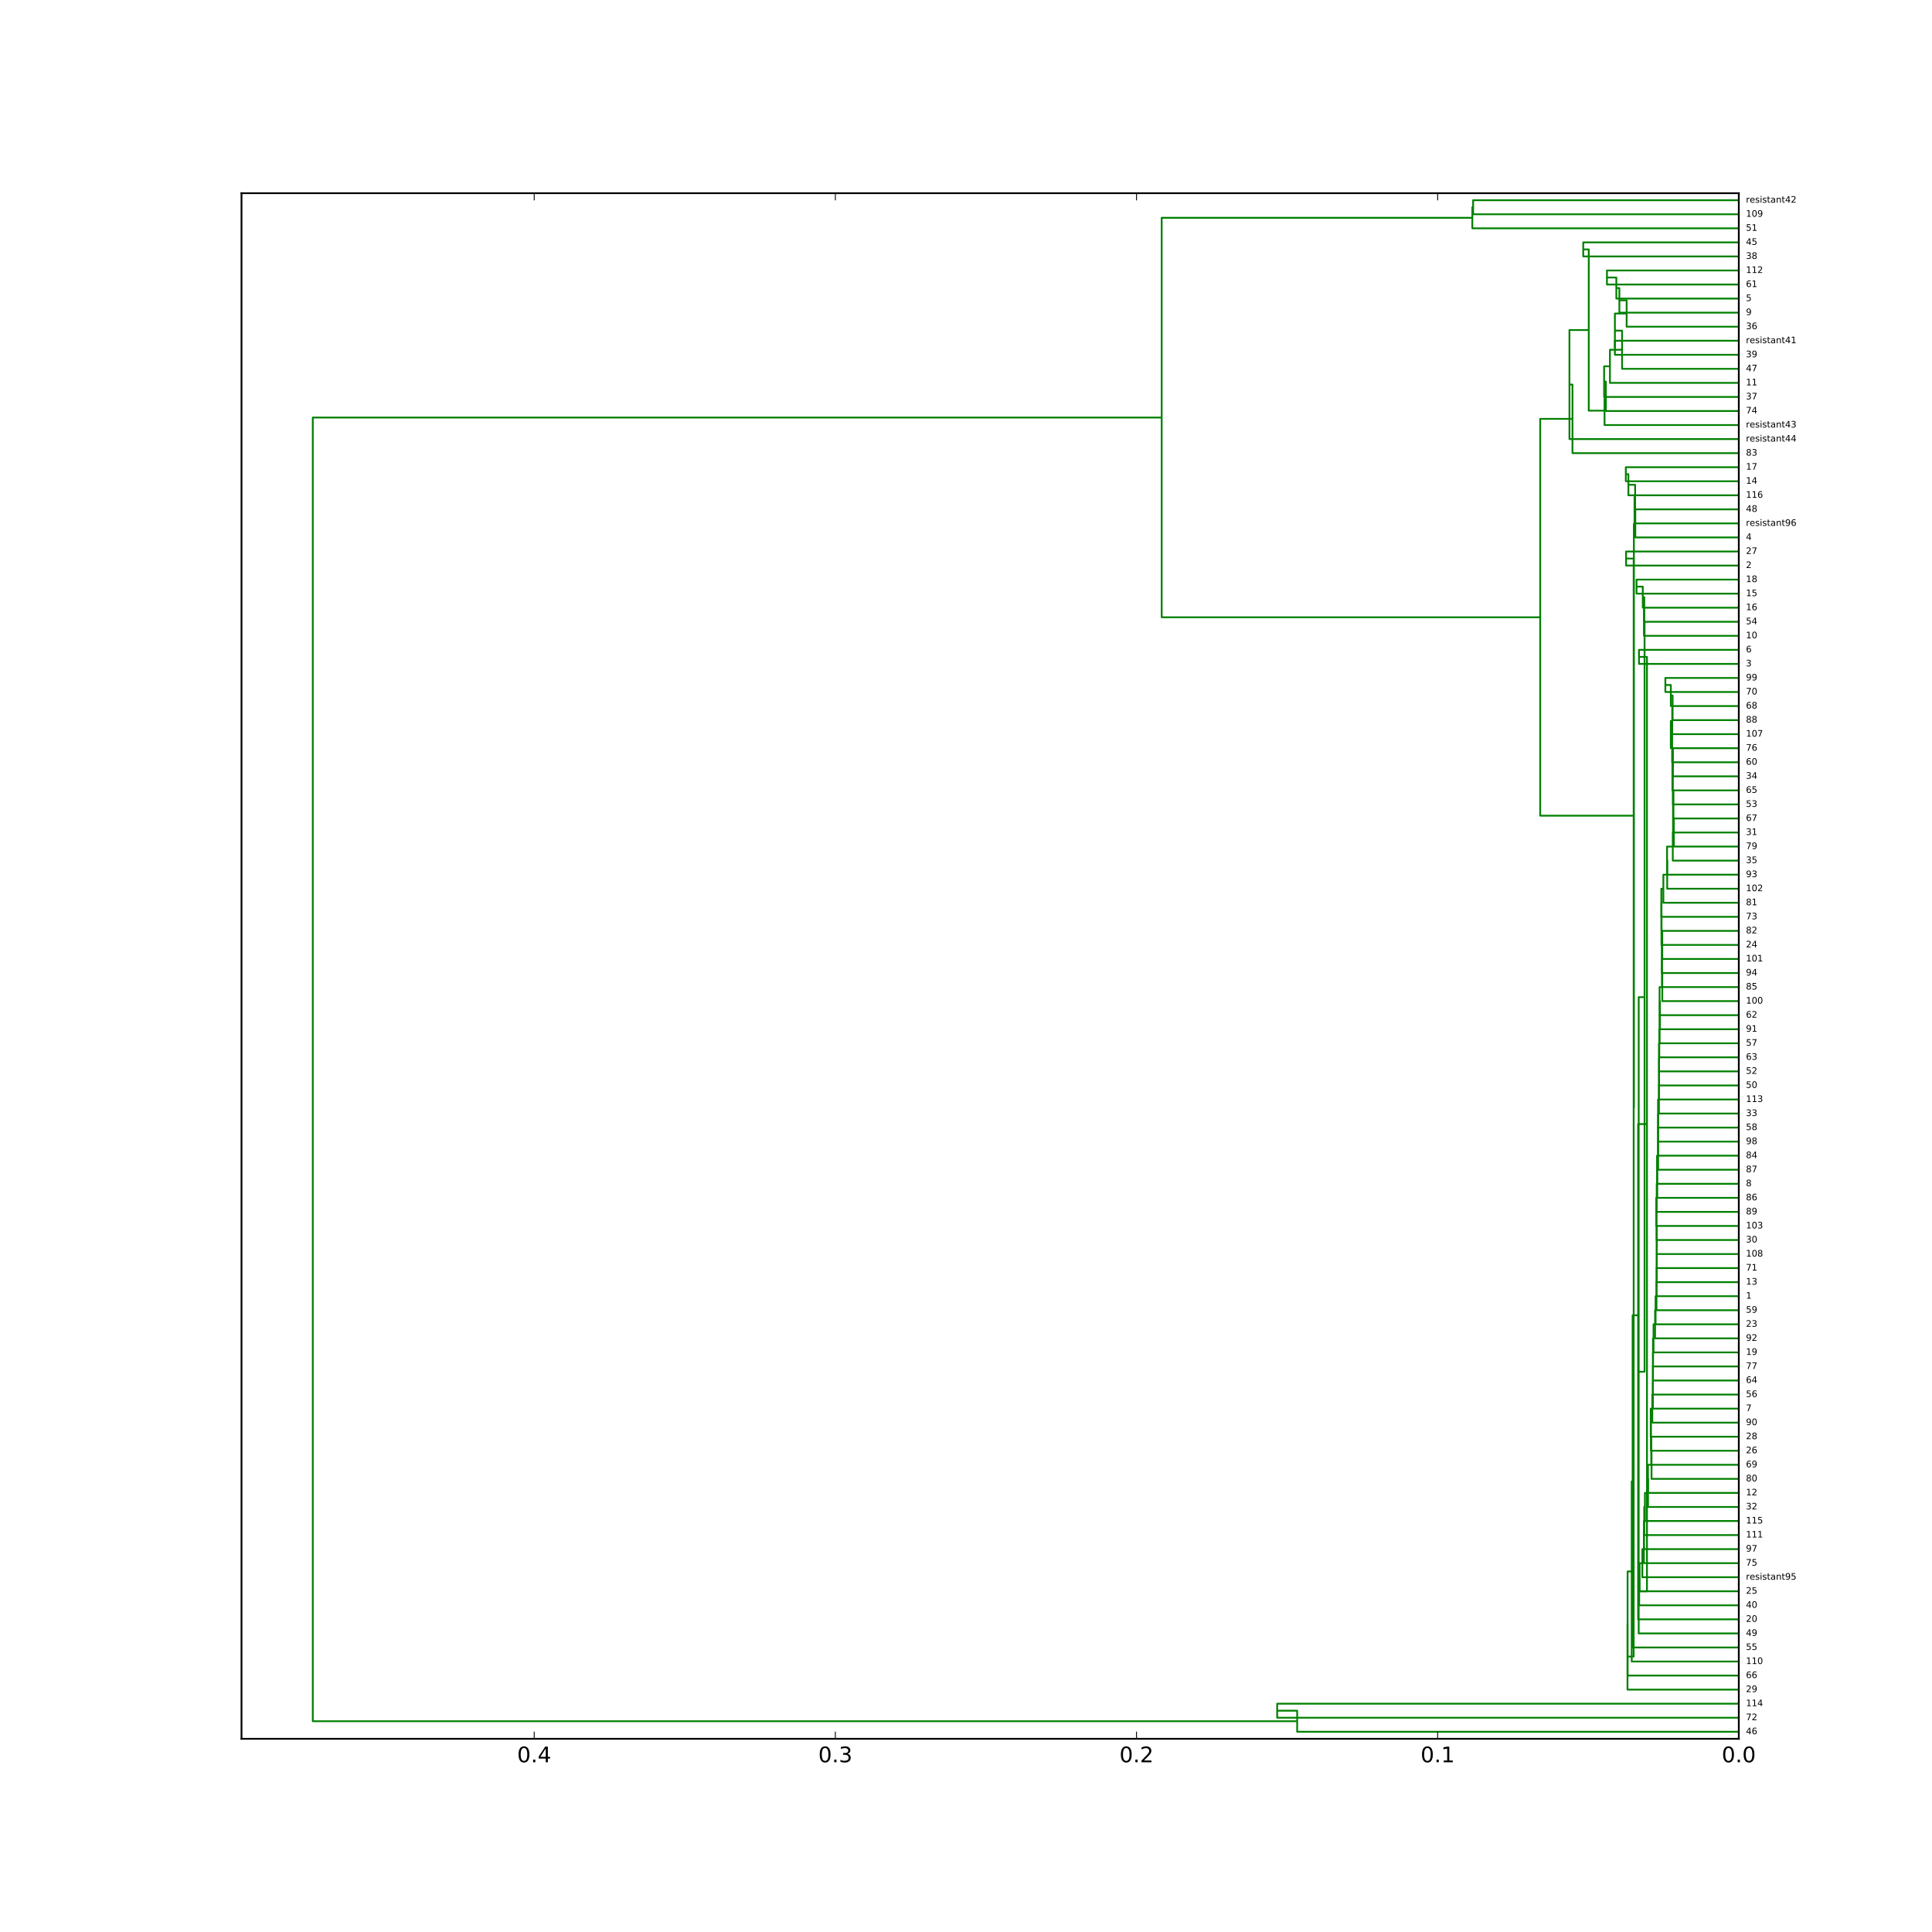 <?xml version="1.0" encoding="utf-8" standalone="no"?>
<!DOCTYPE svg PUBLIC "-//W3C//DTD SVG 1.1//EN"
  "http://www.w3.org/Graphics/SVG/1.1/DTD/svg11.dtd">
<!-- Created with matplotlib (http://matplotlib.org/) -->
<svg height="1080pt" version="1.1" viewBox="0 0 1080 1080" width="1080pt" xmlns="http://www.w3.org/2000/svg" xmlns:xlink="http://www.w3.org/1999/xlink">
 <defs>
  <style type="text/css">
*{stroke-linecap:butt;stroke-linejoin:round;stroke-miterlimit:100000;}
  </style>
 </defs>
 <g id="figure_1">
  <g id="patch_1">
   <path d="M 0 1080 
L 1080 1080 
L 1080 0 
L 0 0 
z
" style="fill:#ffffff;"/>
  </g>
  <g id="axes_1">
   <g id="patch_2">
    <path d="M 135 972 
L 972 972 
L 972 108 
L 135 108 
z
" style="fill:#ffffff;"/>
   </g>
   <g id="LineCollection_1">
    <path clip-path="url(#p6f2c1a15cb)" d="M 972 960.218 
L 713.95 960.218 
L 713.95 952.364 
L 972 952.364 
" style="fill:none;stroke:#008000;"/>
    <path clip-path="url(#p6f2c1a15cb)" d="M 972 968.073 
L 725.128 968.073 
L 725.128 956.291 
L 713.95 956.291 
" style="fill:none;stroke:#008000;"/>
    <path clip-path="url(#p6f2c1a15cb)" d="M 972 386.836 
L 930.939 386.836 
L 930.939 378.982 
L 972 378.982 
" style="fill:none;stroke:#008000;"/>
    <path clip-path="url(#p6f2c1a15cb)" d="M 972 394.691 
L 933.999 394.691 
L 933.999 382.909 
L 930.939 382.909 
" style="fill:none;stroke:#008000;"/>
    <path clip-path="url(#p6f2c1a15cb)" d="M 972 402.545 
L 935.005 402.545 
L 935.005 388.8 
L 933.999 388.8 
" style="fill:none;stroke:#008000;"/>
    <path clip-path="url(#p6f2c1a15cb)" d="M 972 410.4 
L 934.787 410.4 
L 934.787 395.673 
L 935.005 395.673 
" style="fill:none;stroke:#008000;"/>
    <path clip-path="url(#p6f2c1a15cb)" d="M 972 418.255 
L 933.99 418.255 
L 933.99 403.036 
L 934.787 403.036 
" style="fill:none;stroke:#008000;"/>
    <path clip-path="url(#p6f2c1a15cb)" d="M 972 426.109 
L 934.736 426.109 
L 934.736 410.645 
L 933.99 410.645 
" style="fill:none;stroke:#008000;"/>
    <path clip-path="url(#p6f2c1a15cb)" d="M 972 433.964 
L 935.187 433.964 
L 935.187 418.377 
L 934.736 418.377 
" style="fill:none;stroke:#008000;"/>
    <path clip-path="url(#p6f2c1a15cb)" d="M 972 441.818 
L 934.878 441.818 
L 934.878 426.17 
L 935.187 426.17 
" style="fill:none;stroke:#008000;"/>
    <path clip-path="url(#p6f2c1a15cb)" d="M 972 449.673 
L 935.124 449.673 
L 935.124 433.994 
L 934.878 433.994 
" style="fill:none;stroke:#008000;"/>
    <path clip-path="url(#p6f2c1a15cb)" d="M 972 457.527 
L 935.467 457.527 
L 935.467 441.834 
L 935.124 441.834 
" style="fill:none;stroke:#008000;"/>
    <path clip-path="url(#p6f2c1a15cb)" d="M 972 465.382 
L 935.236 465.382 
L 935.236 449.68 
L 935.467 449.68 
" style="fill:none;stroke:#008000;"/>
    <path clip-path="url(#p6f2c1a15cb)" d="M 972 473.236 
L 935.688 473.236 
L 935.688 457.531 
L 935.236 457.531 
" style="fill:none;stroke:#008000;"/>
    <path clip-path="url(#p6f2c1a15cb)" d="M 972 481.091 
L 935.095 481.091 
L 935.095 465.384 
L 935.688 465.384 
" style="fill:none;stroke:#008000;"/>
    <path clip-path="url(#p6f2c1a15cb)" d="M 972 488.945 
L 931.903 488.945 
L 931.903 473.237 
L 935.095 473.237 
" style="fill:none;stroke:#008000;"/>
    <path clip-path="url(#p6f2c1a15cb)" d="M 972 496.8 
L 931.986 496.8 
L 931.986 481.091 
L 931.903 481.091 
" style="fill:none;stroke:#008000;"/>
    <path clip-path="url(#p6f2c1a15cb)" d="M 972 504.655 
L 929.826 504.655 
L 929.826 488.946 
L 931.986 488.946 
" style="fill:none;stroke:#008000;"/>
    <path clip-path="url(#p6f2c1a15cb)" d="M 972 512.509 
L 928.691 512.509 
L 928.691 496.8 
L 929.826 496.8 
" style="fill:none;stroke:#008000;"/>
    <path clip-path="url(#p6f2c1a15cb)" d="M 972 520.364 
L 928.785 520.364 
L 928.785 504.655 
L 928.691 504.655 
" style="fill:none;stroke:#008000;"/>
    <path clip-path="url(#p6f2c1a15cb)" d="M 972 528.218 
L 928.776 528.218 
L 928.776 512.509 
L 928.785 512.509 
" style="fill:none;stroke:#008000;"/>
    <path clip-path="url(#p6f2c1a15cb)" d="M 972 536.073 
L 929.211 536.073 
L 929.211 520.364 
L 928.776 520.364 
" style="fill:none;stroke:#008000;"/>
    <path clip-path="url(#p6f2c1a15cb)" d="M 972 543.927 
L 928.971 543.927 
L 928.971 528.218 
L 929.211 528.218 
" style="fill:none;stroke:#008000;"/>
    <path clip-path="url(#p6f2c1a15cb)" d="M 972 551.782 
L 929.07 551.782 
L 929.07 536.073 
L 928.971 536.073 
" style="fill:none;stroke:#008000;"/>
    <path clip-path="url(#p6f2c1a15cb)" d="M 972 559.636 
L 929.234 559.636 
L 929.234 543.927 
L 929.07 543.927 
" style="fill:none;stroke:#008000;"/>
    <path clip-path="url(#p6f2c1a15cb)" d="M 972 567.491 
L 927.705 567.491 
L 927.705 551.782 
L 929.234 551.782 
" style="fill:none;stroke:#008000;"/>
    <path clip-path="url(#p6f2c1a15cb)" d="M 972 575.345 
L 927.928 575.345 
L 927.928 559.636 
L 927.705 559.636 
" style="fill:none;stroke:#008000;"/>
    <path clip-path="url(#p6f2c1a15cb)" d="M 972 583.2 
L 927.71 583.2 
L 927.71 567.491 
L 927.928 567.491 
" style="fill:none;stroke:#008000;"/>
    <path clip-path="url(#p6f2c1a15cb)" d="M 972 591.055 
L 927.552 591.055 
L 927.552 575.345 
L 927.71 575.345 
" style="fill:none;stroke:#008000;"/>
    <path clip-path="url(#p6f2c1a15cb)" d="M 972 598.909 
L 927.373 598.909 
L 927.373 583.2 
L 927.552 583.2 
" style="fill:none;stroke:#008000;"/>
    <path clip-path="url(#p6f2c1a15cb)" d="M 972 606.764 
L 927.433 606.764 
L 927.433 591.055 
L 927.373 591.055 
" style="fill:none;stroke:#008000;"/>
    <path clip-path="url(#p6f2c1a15cb)" d="M 972 614.618 
L 927.394 614.618 
L 927.394 598.909 
L 927.433 598.909 
" style="fill:none;stroke:#008000;"/>
    <path clip-path="url(#p6f2c1a15cb)" d="M 972 622.473 
L 927.355 622.473 
L 927.355 606.764 
L 927.394 606.764 
" style="fill:none;stroke:#008000;"/>
    <path clip-path="url(#p6f2c1a15cb)" d="M 972 630.327 
L 926.867 630.327 
L 926.867 614.618 
L 927.355 614.618 
" style="fill:none;stroke:#008000;"/>
    <path clip-path="url(#p6f2c1a15cb)" d="M 972 638.182 
L 926.924 638.182 
L 926.924 622.473 
L 926.867 622.473 
" style="fill:none;stroke:#008000;"/>
    <path clip-path="url(#p6f2c1a15cb)" d="M 972 646.036 
L 926.83 646.036 
L 926.83 630.327 
L 926.924 630.327 
" style="fill:none;stroke:#008000;"/>
    <path clip-path="url(#p6f2c1a15cb)" d="M 972 653.891 
L 926.909 653.891 
L 926.909 638.182 
L 926.83 638.182 
" style="fill:none;stroke:#008000;"/>
    <path clip-path="url(#p6f2c1a15cb)" d="M 972 661.745 
L 926.291 661.745 
L 926.291 646.036 
L 926.909 646.036 
" style="fill:none;stroke:#008000;"/>
    <path clip-path="url(#p6f2c1a15cb)" d="M 972 669.6 
L 926.418 669.6 
L 926.418 653.891 
L 926.291 653.891 
" style="fill:none;stroke:#008000;"/>
    <path clip-path="url(#p6f2c1a15cb)" d="M 972 677.455 
L 926.117 677.455 
L 926.117 661.745 
L 926.418 661.745 
" style="fill:none;stroke:#008000;"/>
    <path clip-path="url(#p6f2c1a15cb)" d="M 972 685.309 
L 925.849 685.309 
L 925.849 669.6 
L 926.117 669.6 
" style="fill:none;stroke:#008000;"/>
    <path clip-path="url(#p6f2c1a15cb)" d="M 972 693.164 
L 926.008 693.164 
L 926.008 677.455 
L 925.849 677.455 
" style="fill:none;stroke:#008000;"/>
    <path clip-path="url(#p6f2c1a15cb)" d="M 972 701.018 
L 926.166 701.018 
L 926.166 685.309 
L 926.008 685.309 
" style="fill:none;stroke:#008000;"/>
    <path clip-path="url(#p6f2c1a15cb)" d="M 972 708.873 
L 926.132 708.873 
L 926.132 693.164 
L 926.166 693.164 
" style="fill:none;stroke:#008000;"/>
    <path clip-path="url(#p6f2c1a15cb)" d="M 972 716.727 
L 926.148 716.727 
L 926.148 701.018 
L 926.132 701.018 
" style="fill:none;stroke:#008000;"/>
    <path clip-path="url(#p6f2c1a15cb)" d="M 972 724.582 
L 926.015 724.582 
L 926.015 708.873 
L 926.148 708.873 
" style="fill:none;stroke:#008000;"/>
    <path clip-path="url(#p6f2c1a15cb)" d="M 972 732.436 
L 925.988 732.436 
L 925.988 716.727 
L 926.015 716.727 
" style="fill:none;stroke:#008000;"/>
    <path clip-path="url(#p6f2c1a15cb)" d="M 972 740.291 
L 925.484 740.291 
L 925.484 724.582 
L 925.988 724.582 
" style="fill:none;stroke:#008000;"/>
    <path clip-path="url(#p6f2c1a15cb)" d="M 972 748.145 
L 925.195 748.145 
L 925.195 732.436 
L 925.484 732.436 
" style="fill:none;stroke:#008000;"/>
    <path clip-path="url(#p6f2c1a15cb)" d="M 972 756 
L 924.329 756 
L 924.329 740.291 
L 925.195 740.291 
" style="fill:none;stroke:#008000;"/>
    <path clip-path="url(#p6f2c1a15cb)" d="M 972 763.855 
L 924.025 763.855 
L 924.025 748.145 
L 924.329 748.145 
" style="fill:none;stroke:#008000;"/>
    <path clip-path="url(#p6f2c1a15cb)" d="M 972 771.709 
L 924.039 771.709 
L 924.039 756 
L 924.025 756 
" style="fill:none;stroke:#008000;"/>
    <path clip-path="url(#p6f2c1a15cb)" d="M 972 779.564 
L 923.964 779.564 
L 923.964 763.855 
L 924.039 763.855 
" style="fill:none;stroke:#008000;"/>
    <path clip-path="url(#p6f2c1a15cb)" d="M 972 787.418 
L 923.975 787.418 
L 923.975 771.709 
L 923.964 771.709 
" style="fill:none;stroke:#008000;"/>
    <path clip-path="url(#p6f2c1a15cb)" d="M 972 795.273 
L 923.644 795.273 
L 923.644 779.564 
L 923.975 779.564 
" style="fill:none;stroke:#008000;"/>
    <path clip-path="url(#p6f2c1a15cb)" d="M 972 803.127 
L 922.766 803.127 
L 922.766 787.418 
L 923.644 787.418 
" style="fill:none;stroke:#008000;"/>
    <path clip-path="url(#p6f2c1a15cb)" d="M 972 810.982 
L 922.884 810.982 
L 922.884 795.273 
L 922.766 795.273 
" style="fill:none;stroke:#008000;"/>
    <path clip-path="url(#p6f2c1a15cb)" d="M 972 818.836 
L 923.083 818.836 
L 923.083 803.127 
L 922.884 803.127 
" style="fill:none;stroke:#008000;"/>
    <path clip-path="url(#p6f2c1a15cb)" d="M 972 826.691 
L 923.216 826.691 
L 923.216 810.982 
L 923.083 810.982 
" style="fill:none;stroke:#008000;"/>
    <path clip-path="url(#p6f2c1a15cb)" d="M 972 834.545 
L 921.227 834.545 
L 921.227 818.836 
L 923.216 818.836 
" style="fill:none;stroke:#008000;"/>
    <path clip-path="url(#p6f2c1a15cb)" d="M 972 842.4 
L 921.258 842.4 
L 921.258 826.691 
L 921.227 826.691 
" style="fill:none;stroke:#008000;"/>
    <path clip-path="url(#p6f2c1a15cb)" d="M 972 850.255 
L 919.526 850.255 
L 919.526 834.545 
L 921.258 834.545 
" style="fill:none;stroke:#008000;"/>
    <path clip-path="url(#p6f2c1a15cb)" d="M 972 858.109 
L 919.141 858.109 
L 919.141 842.4 
L 919.526 842.4 
" style="fill:none;stroke:#008000;"/>
    <path clip-path="url(#p6f2c1a15cb)" d="M 972 865.964 
L 918.973 865.964 
L 918.973 850.255 
L 919.141 850.255 
" style="fill:none;stroke:#008000;"/>
    <path clip-path="url(#p6f2c1a15cb)" d="M 972 873.818 
L 918.939 873.818 
L 918.939 858.109 
L 918.973 858.109 
" style="fill:none;stroke:#008000;"/>
    <path clip-path="url(#p6f2c1a15cb)" d="M 972 881.673 
L 918.075 881.673 
L 918.075 865.964 
L 918.939 865.964 
" style="fill:none;stroke:#008000;"/>
    <path clip-path="url(#p6f2c1a15cb)" d="M 972 889.527 
L 916.567 889.527 
L 916.567 873.818 
L 918.075 873.818 
" style="fill:none;stroke:#008000;"/>
    <path clip-path="url(#p6f2c1a15cb)" d="M 972 897.382 
L 916.308 897.382 
L 916.308 881.673 
L 916.567 881.673 
" style="fill:none;stroke:#008000;"/>
    <path clip-path="url(#p6f2c1a15cb)" d="M 972 371.127 
L 916.203 371.127 
L 916.203 363.273 
L 972 363.273 
" style="fill:none;stroke:#008000;"/>
    <path clip-path="url(#p6f2c1a15cb)" d="M 916.308 889.527 
L 920.671 889.527 
L 920.671 367.2 
L 916.203 367.2 
" style="fill:none;stroke:#008000;"/>
    <path clip-path="url(#p6f2c1a15cb)" d="M 972 905.236 
L 915.716 905.236 
L 915.716 628.364 
L 920.671 628.364 
" style="fill:none;stroke:#008000;"/>
    <path clip-path="url(#p6f2c1a15cb)" d="M 972 331.855 
L 914.835 331.855 
L 914.835 324 
L 972 324 
" style="fill:none;stroke:#008000;"/>
    <path clip-path="url(#p6f2c1a15cb)" d="M 972 339.709 
L 918.329 339.709 
L 918.329 327.927 
L 914.835 327.927 
" style="fill:none;stroke:#008000;"/>
    <path clip-path="url(#p6f2c1a15cb)" d="M 972 347.564 
L 919.159 347.564 
L 919.159 333.818 
L 918.329 333.818 
" style="fill:none;stroke:#008000;"/>
    <path clip-path="url(#p6f2c1a15cb)" d="M 972 355.418 
L 918.985 355.418 
L 918.985 340.691 
L 919.159 340.691 
" style="fill:none;stroke:#008000;"/>
    <path clip-path="url(#p6f2c1a15cb)" d="M 915.716 766.8 
L 919.321 766.8 
L 919.321 348.055 
L 918.985 348.055 
" style="fill:none;stroke:#008000;"/>
    <path clip-path="url(#p6f2c1a15cb)" d="M 972 913.091 
L 916.043 913.091 
L 916.043 557.427 
L 919.321 557.427 
" style="fill:none;stroke:#008000;"/>
    <path clip-path="url(#p6f2c1a15cb)" d="M 972 920.945 
L 912.644 920.945 
L 912.644 735.259 
L 916.043 735.259 
" style="fill:none;stroke:#008000;"/>
    <path clip-path="url(#p6f2c1a15cb)" d="M 972 928.8 
L 912.141 928.8 
L 912.141 828.102 
L 912.644 828.102 
" style="fill:none;stroke:#008000;"/>
    <path clip-path="url(#p6f2c1a15cb)" d="M 972 936.655 
L 909.836 936.655 
L 909.836 878.451 
L 912.141 878.451 
" style="fill:none;stroke:#008000;"/>
    <path clip-path="url(#p6f2c1a15cb)" d="M 972 944.509 
L 909.781 944.509 
L 909.781 907.553 
L 909.836 907.553 
" style="fill:none;stroke:#008000;"/>
    <path clip-path="url(#p6f2c1a15cb)" d="M 972 316.145 
L 908.995 316.145 
L 908.995 308.291 
L 972 308.291 
" style="fill:none;stroke:#008000;"/>
    <path clip-path="url(#p6f2c1a15cb)" d="M 909.781 926.031 
L 913.228 926.031 
L 913.228 312.218 
L 908.995 312.218 
" style="fill:none;stroke:#008000;"/>
    <path clip-path="url(#p6f2c1a15cb)" d="M 972 269.018 
L 908.845 269.018 
L 908.845 261.164 
L 972 261.164 
" style="fill:none;stroke:#008000;"/>
    <path clip-path="url(#p6f2c1a15cb)" d="M 972 276.873 
L 910.275 276.873 
L 910.275 265.091 
L 908.845 265.091 
" style="fill:none;stroke:#008000;"/>
    <path clip-path="url(#p6f2c1a15cb)" d="M 972 284.727 
L 914.042 284.727 
L 914.042 270.982 
L 910.275 270.982 
" style="fill:none;stroke:#008000;"/>
    <path clip-path="url(#p6f2c1a15cb)" d="M 972 292.582 
L 913.708 292.582 
L 913.708 277.855 
L 914.042 277.855 
" style="fill:none;stroke:#008000;"/>
    <path clip-path="url(#p6f2c1a15cb)" d="M 972 300.436 
L 914.15 300.436 
L 914.15 285.218 
L 913.708 285.218 
" style="fill:none;stroke:#008000;"/>
    <path clip-path="url(#p6f2c1a15cb)" d="M 913.228 619.125 
L 913.346 619.125 
L 913.346 292.827 
L 914.15 292.827 
" style="fill:none;stroke:#008000;"/>
    <path clip-path="url(#p6f2c1a15cb)" d="M 972 198.327 
L 902.735 198.327 
L 902.735 190.473 
L 972 190.473 
" style="fill:none;stroke:#008000;"/>
    <path clip-path="url(#p6f2c1a15cb)" d="M 972 159.055 
L 898.295 159.055 
L 898.295 151.2 
L 972 151.2 
" style="fill:none;stroke:#008000;"/>
    <path clip-path="url(#p6f2c1a15cb)" d="M 972 166.909 
L 903.538 166.909 
L 903.538 155.127 
L 898.295 155.127 
" style="fill:none;stroke:#008000;"/>
    <path clip-path="url(#p6f2c1a15cb)" d="M 972 174.764 
L 905.23 174.764 
L 905.23 161.018 
L 903.538 161.018 
" style="fill:none;stroke:#008000;"/>
    <path clip-path="url(#p6f2c1a15cb)" d="M 972 182.618 
L 909.308 182.618 
L 909.308 167.891 
L 905.23 167.891 
" style="fill:none;stroke:#008000;"/>
    <path clip-path="url(#p6f2c1a15cb)" d="M 902.735 194.4 
L 902.738 194.4 
L 902.738 175.255 
L 909.308 175.255 
" style="fill:none;stroke:#008000;"/>
    <path clip-path="url(#p6f2c1a15cb)" d="M 972 206.182 
L 906.755 206.182 
L 906.755 184.827 
L 902.738 184.827 
" style="fill:none;stroke:#008000;"/>
    <path clip-path="url(#p6f2c1a15cb)" d="M 972 214.036 
L 899.965 214.036 
L 899.965 195.505 
L 906.755 195.505 
" style="fill:none;stroke:#008000;"/>
    <path clip-path="url(#p6f2c1a15cb)" d="M 972 221.891 
L 896.711 221.891 
L 896.711 204.77 
L 899.965 204.77 
" style="fill:none;stroke:#008000;"/>
    <path clip-path="url(#p6f2c1a15cb)" d="M 972 229.745 
L 897.7 229.745 
L 897.7 213.331 
L 896.711 213.331 
" style="fill:none;stroke:#008000;"/>
    <path clip-path="url(#p6f2c1a15cb)" d="M 972 237.6 
L 896.943 237.6 
L 896.943 221.538 
L 897.7 221.538 
" style="fill:none;stroke:#008000;"/>
    <path clip-path="url(#p6f2c1a15cb)" d="M 972 143.345 
L 885.034 143.345 
L 885.034 135.491 
L 972 135.491 
" style="fill:none;stroke:#008000;"/>
    <path clip-path="url(#p6f2c1a15cb)" d="M 896.943 229.569 
L 888.125 229.569 
L 888.125 139.418 
L 885.034 139.418 
" style="fill:none;stroke:#008000;"/>
    <path clip-path="url(#p6f2c1a15cb)" d="M 972 245.455 
L 877.325 245.455 
L 877.325 184.494 
L 888.125 184.494 
" style="fill:none;stroke:#008000;"/>
    <path clip-path="url(#p6f2c1a15cb)" d="M 972 253.309 
L 879.017 253.309 
L 879.017 214.974 
L 877.325 214.974 
" style="fill:none;stroke:#008000;"/>
    <path clip-path="url(#p6f2c1a15cb)" d="M 913.346 455.976 
L 860.98 455.976 
L 860.98 234.142 
L 879.017 234.142 
" style="fill:none;stroke:#008000;"/>
    <path clip-path="url(#p6f2c1a15cb)" d="M 972 119.782 
L 823.488 119.782 
L 823.488 111.927 
L 972 111.927 
" style="fill:none;stroke:#008000;"/>
    <path clip-path="url(#p6f2c1a15cb)" d="M 972 127.636 
L 823.039 127.636 
L 823.039 115.855 
L 823.488 115.855 
" style="fill:none;stroke:#008000;"/>
    <path clip-path="url(#p6f2c1a15cb)" d="M 860.98 345.059 
L 649.392 345.059 
L 649.392 121.745 
L 823.039 121.745 
" style="fill:none;stroke:#008000;"/>
    <path clip-path="url(#p6f2c1a15cb)" d="M 725.128 962.182 
L 174.857 962.182 
L 174.857 233.402 
L 649.392 233.402 
" style="fill:none;stroke:#008000;"/>
   </g>
   <g id="patch_3">
    <path d="M 135 108 
L 972 108 
" style="fill:none;stroke:#000000;stroke-linecap:square;stroke-linejoin:miter;"/>
   </g>
   <g id="patch_4">
    <path d="M 972 972 
L 972 108 
" style="fill:none;stroke:#000000;stroke-linecap:square;stroke-linejoin:miter;"/>
   </g>
   <g id="patch_5">
    <path d="M 135 972 
L 972 972 
" style="fill:none;stroke:#000000;stroke-linecap:square;stroke-linejoin:miter;"/>
   </g>
   <g id="patch_6">
    <path d="M 135 972 
L 135 108 
" style="fill:none;stroke:#000000;stroke-linecap:square;stroke-linejoin:miter;"/>
   </g>
   <g id="matplotlib.axis_1">
    <g id="xtick_1">
     <g id="line2d_1">
      <defs>
       <path d="M 0 0 
L 0 -4 
" id="maabd731956" style="stroke:#000000;stroke-width:0.5;"/>
      </defs>
      <g>
       <use style="stroke:#000000;stroke-width:0.5;" x="972.0" xlink:href="#maabd731956" y="972.0"/>
      </g>
     </g>
     <g id="line2d_2">
      <defs>
       <path d="M 0 0 
L 0 4 
" id="mc8a0c4d63e" style="stroke:#000000;stroke-width:0.5;"/>
      </defs>
      <g>
       <use style="stroke:#000000;stroke-width:0.5;" x="972.0" xlink:href="#mc8a0c4d63e" y="108.0"/>
      </g>
     </g>
     <g id="text_1">
      <!-- 0.0 -->
      <defs>
       <path d="M 31.781 66.406 
Q 24.172 66.406 20.328 58.906 
Q 16.5 51.422 16.5 36.375 
Q 16.5 21.391 20.328 13.891 
Q 24.172 6.391 31.781 6.391 
Q 39.453 6.391 43.281 13.891 
Q 47.125 21.391 47.125 36.375 
Q 47.125 51.422 43.281 58.906 
Q 39.453 66.406 31.781 66.406 
M 31.781 74.219 
Q 44.047 74.219 50.516 64.516 
Q 56.984 54.828 56.984 36.375 
Q 56.984 17.969 50.516 8.266 
Q 44.047 -1.422 31.781 -1.422 
Q 19.531 -1.422 13.062 8.266 
Q 6.594 17.969 6.594 36.375 
Q 6.594 54.828 13.062 64.516 
Q 19.531 74.219 31.781 74.219 
" id="BitstreamVeraSans-Roman-30"/>
       <path d="M 10.688 12.406 
L 21 12.406 
L 21 0 
L 10.688 0 
z
" id="BitstreamVeraSans-Roman-2e"/>
      </defs>
      <g transform="translate(962.458 985.118)scale(0.12 -0.12)">
       <use xlink:href="#BitstreamVeraSans-Roman-30"/>
       <use x="63.623" xlink:href="#BitstreamVeraSans-Roman-2e"/>
       <use x="95.41" xlink:href="#BitstreamVeraSans-Roman-30"/>
      </g>
     </g>
    </g>
    <g id="xtick_2">
     <g id="line2d_3">
      <g>
       <use style="stroke:#000000;stroke-width:0.5;" x="803.658" xlink:href="#maabd731956" y="972.0"/>
      </g>
     </g>
     <g id="line2d_4">
      <g>
       <use style="stroke:#000000;stroke-width:0.5;" x="803.658" xlink:href="#mc8a0c4d63e" y="108.0"/>
      </g>
     </g>
     <g id="text_2">
      <!-- 0.1 -->
      <defs>
       <path d="M 12.406 8.297 
L 28.516 8.297 
L 28.516 63.922 
L 10.984 60.406 
L 10.984 69.391 
L 28.422 72.906 
L 38.281 72.906 
L 38.281 8.297 
L 54.391 8.297 
L 54.391 0 
L 12.406 0 
z
" id="BitstreamVeraSans-Roman-31"/>
      </defs>
      <g transform="translate(794.116 985.118)scale(0.12 -0.12)">
       <use xlink:href="#BitstreamVeraSans-Roman-30"/>
       <use x="63.623" xlink:href="#BitstreamVeraSans-Roman-2e"/>
       <use x="95.41" xlink:href="#BitstreamVeraSans-Roman-31"/>
      </g>
     </g>
    </g>
    <g id="xtick_3">
     <g id="line2d_5">
      <g>
       <use style="stroke:#000000;stroke-width:0.5;" x="635.316" xlink:href="#maabd731956" y="972.0"/>
      </g>
     </g>
     <g id="line2d_6">
      <g>
       <use style="stroke:#000000;stroke-width:0.5;" x="635.316" xlink:href="#mc8a0c4d63e" y="108.0"/>
      </g>
     </g>
     <g id="text_3">
      <!-- 0.2 -->
      <defs>
       <path d="M 19.188 8.297 
L 53.609 8.297 
L 53.609 0 
L 7.328 0 
L 7.328 8.297 
Q 12.938 14.109 22.625 23.891 
Q 32.328 33.688 34.812 36.531 
Q 39.547 41.844 41.422 45.531 
Q 43.312 49.219 43.312 52.781 
Q 43.312 58.594 39.234 62.25 
Q 35.156 65.922 28.609 65.922 
Q 23.969 65.922 18.812 64.312 
Q 13.672 62.703 7.812 59.422 
L 7.812 69.391 
Q 13.766 71.781 18.938 73 
Q 24.125 74.219 28.422 74.219 
Q 39.75 74.219 46.484 68.547 
Q 53.219 62.891 53.219 53.422 
Q 53.219 48.922 51.531 44.891 
Q 49.859 40.875 45.406 35.406 
Q 44.188 33.984 37.641 27.219 
Q 31.109 20.453 19.188 8.297 
" id="BitstreamVeraSans-Roman-32"/>
      </defs>
      <g transform="translate(625.774 985.118)scale(0.12 -0.12)">
       <use xlink:href="#BitstreamVeraSans-Roman-30"/>
       <use x="63.623" xlink:href="#BitstreamVeraSans-Roman-2e"/>
       <use x="95.41" xlink:href="#BitstreamVeraSans-Roman-32"/>
      </g>
     </g>
    </g>
    <g id="xtick_4">
     <g id="line2d_7">
      <g>
       <use style="stroke:#000000;stroke-width:0.5;" x="466.974" xlink:href="#maabd731956" y="972.0"/>
      </g>
     </g>
     <g id="line2d_8">
      <g>
       <use style="stroke:#000000;stroke-width:0.5;" x="466.974" xlink:href="#mc8a0c4d63e" y="108.0"/>
      </g>
     </g>
     <g id="text_4">
      <!-- 0.3 -->
      <defs>
       <path d="M 40.578 39.312 
Q 47.656 37.797 51.625 33 
Q 55.609 28.219 55.609 21.188 
Q 55.609 10.406 48.188 4.484 
Q 40.766 -1.422 27.094 -1.422 
Q 22.516 -1.422 17.656 -0.516 
Q 12.797 0.391 7.625 2.203 
L 7.625 11.719 
Q 11.719 9.328 16.594 8.109 
Q 21.484 6.891 26.812 6.891 
Q 36.078 6.891 40.938 10.547 
Q 45.797 14.203 45.797 21.188 
Q 45.797 27.641 41.281 31.266 
Q 36.766 34.906 28.719 34.906 
L 20.219 34.906 
L 20.219 43.016 
L 29.109 43.016 
Q 36.375 43.016 40.234 45.922 
Q 44.094 48.828 44.094 54.297 
Q 44.094 59.906 40.109 62.906 
Q 36.141 65.922 28.719 65.922 
Q 24.656 65.922 20.016 65.031 
Q 15.375 64.156 9.812 62.312 
L 9.812 71.094 
Q 15.438 72.656 20.344 73.438 
Q 25.25 74.219 29.594 74.219 
Q 40.828 74.219 47.359 69.109 
Q 53.906 64.016 53.906 55.328 
Q 53.906 49.266 50.438 45.094 
Q 46.969 40.922 40.578 39.312 
" id="BitstreamVeraSans-Roman-33"/>
      </defs>
      <g transform="translate(457.432 985.118)scale(0.12 -0.12)">
       <use xlink:href="#BitstreamVeraSans-Roman-30"/>
       <use x="63.623" xlink:href="#BitstreamVeraSans-Roman-2e"/>
       <use x="95.41" xlink:href="#BitstreamVeraSans-Roman-33"/>
      </g>
     </g>
    </g>
    <g id="xtick_5">
     <g id="line2d_9">
      <g>
       <use style="stroke:#000000;stroke-width:0.5;" x="298.632" xlink:href="#maabd731956" y="972.0"/>
      </g>
     </g>
     <g id="line2d_10">
      <g>
       <use style="stroke:#000000;stroke-width:0.5;" x="298.632" xlink:href="#mc8a0c4d63e" y="108.0"/>
      </g>
     </g>
     <g id="text_5">
      <!-- 0.4 -->
      <defs>
       <path d="M 37.797 64.312 
L 12.891 25.391 
L 37.797 25.391 
z
M 35.203 72.906 
L 47.609 72.906 
L 47.609 25.391 
L 58.016 25.391 
L 58.016 17.188 
L 47.609 17.188 
L 47.609 0 
L 37.797 0 
L 37.797 17.188 
L 4.891 17.188 
L 4.891 26.703 
z
" id="BitstreamVeraSans-Roman-34"/>
      </defs>
      <g transform="translate(289.091 985.118)scale(0.12 -0.12)">
       <use xlink:href="#BitstreamVeraSans-Roman-30"/>
       <use x="63.623" xlink:href="#BitstreamVeraSans-Roman-2e"/>
       <use x="95.41" xlink:href="#BitstreamVeraSans-Roman-34"/>
      </g>
     </g>
    </g>
   </g>
   <g id="matplotlib.axis_2">
    <g id="ytick_1">
     <g id="text_6">
      <!-- 46 -->
      <defs>
       <path d="M 33.016 40.375 
Q 26.375 40.375 22.484 35.828 
Q 18.609 31.297 18.609 23.391 
Q 18.609 15.531 22.484 10.953 
Q 26.375 6.391 33.016 6.391 
Q 39.656 6.391 43.531 10.953 
Q 47.406 15.531 47.406 23.391 
Q 47.406 31.297 43.531 35.828 
Q 39.656 40.375 33.016 40.375 
M 52.594 71.297 
L 52.594 62.312 
Q 48.875 64.062 45.094 64.984 
Q 41.312 65.922 37.594 65.922 
Q 27.828 65.922 22.672 59.328 
Q 17.531 52.734 16.797 39.406 
Q 19.672 43.656 24.016 45.922 
Q 28.375 48.188 33.594 48.188 
Q 44.578 48.188 50.953 41.516 
Q 57.328 34.859 57.328 23.391 
Q 57.328 12.156 50.688 5.359 
Q 44.047 -1.422 33.016 -1.422 
Q 20.359 -1.422 13.672 8.266 
Q 6.984 17.969 6.984 36.375 
Q 6.984 53.656 15.188 63.938 
Q 23.391 74.219 37.203 74.219 
Q 40.922 74.219 44.703 73.484 
Q 48.484 72.75 52.594 71.297 
" id="BitstreamVeraSans-Roman-36"/>
      </defs>
      <g transform="translate(976.0 969.452)scale(0.05 -0.05)">
       <use xlink:href="#BitstreamVeraSans-Roman-34"/>
       <use x="63.623" xlink:href="#BitstreamVeraSans-Roman-36"/>
      </g>
     </g>
    </g>
    <g id="ytick_2">
     <g id="text_7">
      <!-- 72 -->
      <defs>
       <path d="M 8.203 72.906 
L 55.078 72.906 
L 55.078 68.703 
L 28.609 0 
L 18.312 0 
L 43.219 64.594 
L 8.203 64.594 
z
" id="BitstreamVeraSans-Roman-37"/>
      </defs>
      <g transform="translate(976.0 961.598)scale(0.05 -0.05)">
       <use xlink:href="#BitstreamVeraSans-Roman-37"/>
       <use x="63.623" xlink:href="#BitstreamVeraSans-Roman-32"/>
      </g>
     </g>
    </g>
    <g id="ytick_3">
     <g id="text_8">
      <!-- 114 -->
      <g transform="translate(976.0 953.743)scale(0.05 -0.05)">
       <use xlink:href="#BitstreamVeraSans-Roman-31"/>
       <use x="63.623" xlink:href="#BitstreamVeraSans-Roman-31"/>
       <use x="127.246" xlink:href="#BitstreamVeraSans-Roman-34"/>
      </g>
     </g>
    </g>
    <g id="ytick_4">
     <g id="text_9">
      <!-- 29 -->
      <defs>
       <path d="M 10.984 1.516 
L 10.984 10.5 
Q 14.703 8.734 18.5 7.812 
Q 22.312 6.891 25.984 6.891 
Q 35.75 6.891 40.891 13.453 
Q 46.047 20.016 46.781 33.406 
Q 43.953 29.203 39.594 26.953 
Q 35.25 24.703 29.984 24.703 
Q 19.047 24.703 12.672 31.312 
Q 6.297 37.938 6.297 49.422 
Q 6.297 60.641 12.938 67.422 
Q 19.578 74.219 30.609 74.219 
Q 43.266 74.219 49.922 64.516 
Q 56.594 54.828 56.594 36.375 
Q 56.594 19.141 48.406 8.859 
Q 40.234 -1.422 26.422 -1.422 
Q 22.703 -1.422 18.891 -0.688 
Q 15.094 0.047 10.984 1.516 
M 30.609 32.422 
Q 37.25 32.422 41.125 36.953 
Q 45.016 41.5 45.016 49.422 
Q 45.016 57.281 41.125 61.844 
Q 37.25 66.406 30.609 66.406 
Q 23.969 66.406 20.094 61.844 
Q 16.219 57.281 16.219 49.422 
Q 16.219 41.5 20.094 36.953 
Q 23.969 32.422 30.609 32.422 
" id="BitstreamVeraSans-Roman-39"/>
      </defs>
      <g transform="translate(976.0 945.889)scale(0.05 -0.05)">
       <use xlink:href="#BitstreamVeraSans-Roman-32"/>
       <use x="63.623" xlink:href="#BitstreamVeraSans-Roman-39"/>
      </g>
     </g>
    </g>
    <g id="ytick_5">
     <g id="text_10">
      <!-- 66 -->
      <g transform="translate(976.0 938.034)scale(0.05 -0.05)">
       <use xlink:href="#BitstreamVeraSans-Roman-36"/>
       <use x="63.623" xlink:href="#BitstreamVeraSans-Roman-36"/>
      </g>
     </g>
    </g>
    <g id="ytick_6">
     <g id="text_11">
      <!-- 110 -->
      <g transform="translate(976.0 930.18)scale(0.05 -0.05)">
       <use xlink:href="#BitstreamVeraSans-Roman-31"/>
       <use x="63.623" xlink:href="#BitstreamVeraSans-Roman-31"/>
       <use x="127.246" xlink:href="#BitstreamVeraSans-Roman-30"/>
      </g>
     </g>
    </g>
    <g id="ytick_7">
     <g id="text_12">
      <!-- 55 -->
      <defs>
       <path d="M 10.797 72.906 
L 49.516 72.906 
L 49.516 64.594 
L 19.828 64.594 
L 19.828 46.734 
Q 21.969 47.469 24.109 47.828 
Q 26.266 48.188 28.422 48.188 
Q 40.625 48.188 47.75 41.5 
Q 54.891 34.812 54.891 23.391 
Q 54.891 11.625 47.562 5.094 
Q 40.234 -1.422 26.906 -1.422 
Q 22.312 -1.422 17.547 -0.641 
Q 12.797 0.141 7.719 1.703 
L 7.719 11.625 
Q 12.109 9.234 16.797 8.062 
Q 21.484 6.891 26.703 6.891 
Q 35.156 6.891 40.078 11.328 
Q 45.016 15.766 45.016 23.391 
Q 45.016 31 40.078 35.438 
Q 35.156 39.891 26.703 39.891 
Q 22.75 39.891 18.812 39.016 
Q 14.891 38.141 10.797 36.281 
z
" id="BitstreamVeraSans-Roman-35"/>
      </defs>
      <g transform="translate(976.0 922.325)scale(0.05 -0.05)">
       <use xlink:href="#BitstreamVeraSans-Roman-35"/>
       <use x="63.623" xlink:href="#BitstreamVeraSans-Roman-35"/>
      </g>
     </g>
    </g>
    <g id="ytick_8">
     <g id="text_13">
      <!-- 49 -->
      <g transform="translate(976.0 914.471)scale(0.05 -0.05)">
       <use xlink:href="#BitstreamVeraSans-Roman-34"/>
       <use x="63.623" xlink:href="#BitstreamVeraSans-Roman-39"/>
      </g>
     </g>
    </g>
    <g id="ytick_9">
     <g id="text_14">
      <!-- 20 -->
      <g transform="translate(976.0 906.616)scale(0.05 -0.05)">
       <use xlink:href="#BitstreamVeraSans-Roman-32"/>
       <use x="63.623" xlink:href="#BitstreamVeraSans-Roman-30"/>
      </g>
     </g>
    </g>
    <g id="ytick_10">
     <g id="text_15">
      <!-- 40 -->
      <g transform="translate(976.0 898.762)scale(0.05 -0.05)">
       <use xlink:href="#BitstreamVeraSans-Roman-34"/>
       <use x="63.623" xlink:href="#BitstreamVeraSans-Roman-30"/>
      </g>
     </g>
    </g>
    <g id="ytick_11">
     <g id="text_16">
      <!-- 25 -->
      <g transform="translate(976.0 890.907)scale(0.05 -0.05)">
       <use xlink:href="#BitstreamVeraSans-Roman-32"/>
       <use x="63.623" xlink:href="#BitstreamVeraSans-Roman-35"/>
      </g>
     </g>
    </g>
    <g id="ytick_12">
     <g id="text_17">
      <!-- resistant95 -->
      <defs>
       <path d="M 54.891 33.016 
L 54.891 0 
L 45.906 0 
L 45.906 32.719 
Q 45.906 40.484 42.875 44.328 
Q 39.844 48.188 33.797 48.188 
Q 26.516 48.188 22.312 43.547 
Q 18.109 38.922 18.109 30.906 
L 18.109 0 
L 9.078 0 
L 9.078 54.688 
L 18.109 54.688 
L 18.109 46.188 
Q 21.344 51.125 25.703 53.562 
Q 30.078 56 35.797 56 
Q 45.219 56 50.047 50.172 
Q 54.891 44.344 54.891 33.016 
" id="BitstreamVeraSans-Roman-6e"/>
       <path d="M 34.281 27.484 
Q 23.391 27.484 19.188 25 
Q 14.984 22.516 14.984 16.5 
Q 14.984 11.719 18.141 8.906 
Q 21.297 6.109 26.703 6.109 
Q 34.188 6.109 38.703 11.406 
Q 43.219 16.703 43.219 25.484 
L 43.219 27.484 
z
M 52.203 31.203 
L 52.203 0 
L 43.219 0 
L 43.219 8.297 
Q 40.141 3.328 35.547 0.953 
Q 30.953 -1.422 24.312 -1.422 
Q 15.922 -1.422 10.953 3.297 
Q 6 8.016 6 15.922 
Q 6 25.141 12.172 29.828 
Q 18.359 34.516 30.609 34.516 
L 43.219 34.516 
L 43.219 35.406 
Q 43.219 41.609 39.141 45 
Q 35.062 48.391 27.688 48.391 
Q 23 48.391 18.547 47.266 
Q 14.109 46.141 10.016 43.891 
L 10.016 52.203 
Q 14.938 54.109 19.578 55.047 
Q 24.219 56 28.609 56 
Q 40.484 56 46.344 49.844 
Q 52.203 43.703 52.203 31.203 
" id="BitstreamVeraSans-Roman-61"/>
       <path d="M 9.422 54.688 
L 18.406 54.688 
L 18.406 0 
L 9.422 0 
z
M 9.422 75.984 
L 18.406 75.984 
L 18.406 64.594 
L 9.422 64.594 
z
" id="BitstreamVeraSans-Roman-69"/>
       <path d="M 56.203 29.594 
L 56.203 25.203 
L 14.891 25.203 
Q 15.484 15.922 20.484 11.062 
Q 25.484 6.203 34.422 6.203 
Q 39.594 6.203 44.453 7.469 
Q 49.312 8.734 54.109 11.281 
L 54.109 2.781 
Q 49.266 0.734 44.188 -0.344 
Q 39.109 -1.422 33.891 -1.422 
Q 20.797 -1.422 13.156 6.188 
Q 5.516 13.812 5.516 26.812 
Q 5.516 40.234 12.766 48.109 
Q 20.016 56 32.328 56 
Q 43.359 56 49.781 48.891 
Q 56.203 41.797 56.203 29.594 
M 47.219 32.234 
Q 47.125 39.594 43.094 43.984 
Q 39.062 48.391 32.422 48.391 
Q 24.906 48.391 20.391 44.141 
Q 15.875 39.891 15.188 32.172 
z
" id="BitstreamVeraSans-Roman-65"/>
       <path d="M 18.312 70.219 
L 18.312 54.688 
L 36.812 54.688 
L 36.812 47.703 
L 18.312 47.703 
L 18.312 18.016 
Q 18.312 11.328 20.141 9.422 
Q 21.969 7.516 27.594 7.516 
L 36.812 7.516 
L 36.812 0 
L 27.594 0 
Q 17.188 0 13.234 3.875 
Q 9.281 7.766 9.281 18.016 
L 9.281 47.703 
L 2.688 47.703 
L 2.688 54.688 
L 9.281 54.688 
L 9.281 70.219 
z
" id="BitstreamVeraSans-Roman-74"/>
       <path d="M 41.109 46.297 
Q 39.594 47.172 37.812 47.578 
Q 36.031 48 33.891 48 
Q 26.266 48 22.188 43.047 
Q 18.109 38.094 18.109 28.812 
L 18.109 0 
L 9.078 0 
L 9.078 54.688 
L 18.109 54.688 
L 18.109 46.188 
Q 20.953 51.172 25.484 53.578 
Q 30.031 56 36.531 56 
Q 37.453 56 38.578 55.875 
Q 39.703 55.766 41.062 55.516 
z
" id="BitstreamVeraSans-Roman-72"/>
       <path d="M 44.281 53.078 
L 44.281 44.578 
Q 40.484 46.531 36.375 47.5 
Q 32.281 48.484 27.875 48.484 
Q 21.188 48.484 17.844 46.438 
Q 14.5 44.391 14.5 40.281 
Q 14.5 37.156 16.891 35.375 
Q 19.281 33.594 26.516 31.984 
L 29.594 31.297 
Q 39.156 29.25 43.188 25.516 
Q 47.219 21.781 47.219 15.094 
Q 47.219 7.469 41.188 3.016 
Q 35.156 -1.422 24.609 -1.422 
Q 20.219 -1.422 15.453 -0.562 
Q 10.688 0.297 5.422 2 
L 5.422 11.281 
Q 10.406 8.688 15.234 7.391 
Q 20.062 6.109 24.812 6.109 
Q 31.156 6.109 34.562 8.281 
Q 37.984 10.453 37.984 14.406 
Q 37.984 18.062 35.516 20.016 
Q 33.062 21.969 24.703 23.781 
L 21.578 24.516 
Q 13.234 26.266 9.516 29.906 
Q 5.812 33.547 5.812 39.891 
Q 5.812 47.609 11.281 51.797 
Q 16.75 56 26.812 56 
Q 31.781 56 36.172 55.266 
Q 40.578 54.547 44.281 53.078 
" id="BitstreamVeraSans-Roman-73"/>
      </defs>
      <g transform="translate(976.0 883.052)scale(0.05 -0.05)">
       <use xlink:href="#BitstreamVeraSans-Roman-72"/>
       <use x="41.082" xlink:href="#BitstreamVeraSans-Roman-65"/>
       <use x="102.605" xlink:href="#BitstreamVeraSans-Roman-73"/>
       <use x="154.705" xlink:href="#BitstreamVeraSans-Roman-69"/>
       <use x="182.488" xlink:href="#BitstreamVeraSans-Roman-73"/>
       <use x="234.588" xlink:href="#BitstreamVeraSans-Roman-74"/>
       <use x="273.797" xlink:href="#BitstreamVeraSans-Roman-61"/>
       <use x="335.076" xlink:href="#BitstreamVeraSans-Roman-6e"/>
       <use x="398.455" xlink:href="#BitstreamVeraSans-Roman-74"/>
       <use x="437.664" xlink:href="#BitstreamVeraSans-Roman-39"/>
       <use x="501.287" xlink:href="#BitstreamVeraSans-Roman-35"/>
      </g>
     </g>
    </g>
    <g id="ytick_13">
     <g id="text_18">
      <!-- 75 -->
      <g transform="translate(976.0 875.198)scale(0.05 -0.05)">
       <use xlink:href="#BitstreamVeraSans-Roman-37"/>
       <use x="63.623" xlink:href="#BitstreamVeraSans-Roman-35"/>
      </g>
     </g>
    </g>
    <g id="ytick_14">
     <g id="text_19">
      <!-- 97 -->
      <g transform="translate(976.0 867.343)scale(0.05 -0.05)">
       <use xlink:href="#BitstreamVeraSans-Roman-39"/>
       <use x="63.623" xlink:href="#BitstreamVeraSans-Roman-37"/>
      </g>
     </g>
    </g>
    <g id="ytick_15">
     <g id="text_20">
      <!-- 111 -->
      <g transform="translate(976.0 859.489)scale(0.05 -0.05)">
       <use xlink:href="#BitstreamVeraSans-Roman-31"/>
       <use x="63.623" xlink:href="#BitstreamVeraSans-Roman-31"/>
       <use x="127.246" xlink:href="#BitstreamVeraSans-Roman-31"/>
      </g>
     </g>
    </g>
    <g id="ytick_16">
     <g id="text_21">
      <!-- 115 -->
      <g transform="translate(976.0 851.634)scale(0.05 -0.05)">
       <use xlink:href="#BitstreamVeraSans-Roman-31"/>
       <use x="63.623" xlink:href="#BitstreamVeraSans-Roman-31"/>
       <use x="127.246" xlink:href="#BitstreamVeraSans-Roman-35"/>
      </g>
     </g>
    </g>
    <g id="ytick_17">
     <g id="text_22">
      <!-- 32 -->
      <g transform="translate(976.0 843.78)scale(0.05 -0.05)">
       <use xlink:href="#BitstreamVeraSans-Roman-33"/>
       <use x="63.623" xlink:href="#BitstreamVeraSans-Roman-32"/>
      </g>
     </g>
    </g>
    <g id="ytick_18">
     <g id="text_23">
      <!-- 12 -->
      <g transform="translate(976.0 835.925)scale(0.05 -0.05)">
       <use xlink:href="#BitstreamVeraSans-Roman-31"/>
       <use x="63.623" xlink:href="#BitstreamVeraSans-Roman-32"/>
      </g>
     </g>
    </g>
    <g id="ytick_19">
     <g id="text_24">
      <!-- 80 -->
      <defs>
       <path d="M 31.781 34.625 
Q 24.75 34.625 20.719 30.859 
Q 16.703 27.094 16.703 20.516 
Q 16.703 13.922 20.719 10.156 
Q 24.75 6.391 31.781 6.391 
Q 38.812 6.391 42.859 10.172 
Q 46.922 13.969 46.922 20.516 
Q 46.922 27.094 42.891 30.859 
Q 38.875 34.625 31.781 34.625 
M 21.922 38.812 
Q 15.578 40.375 12.031 44.719 
Q 8.5 49.078 8.5 55.328 
Q 8.5 64.062 14.719 69.141 
Q 20.953 74.219 31.781 74.219 
Q 42.672 74.219 48.875 69.141 
Q 55.078 64.062 55.078 55.328 
Q 55.078 49.078 51.531 44.719 
Q 48 40.375 41.703 38.812 
Q 48.828 37.156 52.797 32.312 
Q 56.781 27.484 56.781 20.516 
Q 56.781 9.906 50.312 4.234 
Q 43.844 -1.422 31.781 -1.422 
Q 19.734 -1.422 13.25 4.234 
Q 6.781 9.906 6.781 20.516 
Q 6.781 27.484 10.781 32.312 
Q 14.797 37.156 21.922 38.812 
M 18.312 54.391 
Q 18.312 48.734 21.844 45.562 
Q 25.391 42.391 31.781 42.391 
Q 38.141 42.391 41.719 45.562 
Q 45.312 48.734 45.312 54.391 
Q 45.312 60.062 41.719 63.234 
Q 38.141 66.406 31.781 66.406 
Q 25.391 66.406 21.844 63.234 
Q 18.312 60.062 18.312 54.391 
" id="BitstreamVeraSans-Roman-38"/>
      </defs>
      <g transform="translate(976.0 828.071)scale(0.05 -0.05)">
       <use xlink:href="#BitstreamVeraSans-Roman-38"/>
       <use x="63.623" xlink:href="#BitstreamVeraSans-Roman-30"/>
      </g>
     </g>
    </g>
    <g id="ytick_20">
     <g id="text_25">
      <!-- 69 -->
      <g transform="translate(976.0 820.216)scale(0.05 -0.05)">
       <use xlink:href="#BitstreamVeraSans-Roman-36"/>
       <use x="63.623" xlink:href="#BitstreamVeraSans-Roman-39"/>
      </g>
     </g>
    </g>
    <g id="ytick_21">
     <g id="text_26">
      <!-- 26 -->
      <g transform="translate(976.0 812.362)scale(0.05 -0.05)">
       <use xlink:href="#BitstreamVeraSans-Roman-32"/>
       <use x="63.623" xlink:href="#BitstreamVeraSans-Roman-36"/>
      </g>
     </g>
    </g>
    <g id="ytick_22">
     <g id="text_27">
      <!-- 28 -->
      <g transform="translate(976.0 804.507)scale(0.05 -0.05)">
       <use xlink:href="#BitstreamVeraSans-Roman-32"/>
       <use x="63.623" xlink:href="#BitstreamVeraSans-Roman-38"/>
      </g>
     </g>
    </g>
    <g id="ytick_23">
     <g id="text_28">
      <!-- 90 -->
      <g transform="translate(976.0 796.652)scale(0.05 -0.05)">
       <use xlink:href="#BitstreamVeraSans-Roman-39"/>
       <use x="63.623" xlink:href="#BitstreamVeraSans-Roman-30"/>
      </g>
     </g>
    </g>
    <g id="ytick_24">
     <g id="text_29">
      <!-- 7 -->
      <g transform="translate(976.0 788.798)scale(0.05 -0.05)">
       <use xlink:href="#BitstreamVeraSans-Roman-37"/>
      </g>
     </g>
    </g>
    <g id="ytick_25">
     <g id="text_30">
      <!-- 56 -->
      <g transform="translate(976.0 780.943)scale(0.05 -0.05)">
       <use xlink:href="#BitstreamVeraSans-Roman-35"/>
       <use x="63.623" xlink:href="#BitstreamVeraSans-Roman-36"/>
      </g>
     </g>
    </g>
    <g id="ytick_26">
     <g id="text_31">
      <!-- 64 -->
      <g transform="translate(976.0 773.089)scale(0.05 -0.05)">
       <use xlink:href="#BitstreamVeraSans-Roman-36"/>
       <use x="63.623" xlink:href="#BitstreamVeraSans-Roman-34"/>
      </g>
     </g>
    </g>
    <g id="ytick_27">
     <g id="text_32">
      <!-- 77 -->
      <g transform="translate(976.0 765.234)scale(0.05 -0.05)">
       <use xlink:href="#BitstreamVeraSans-Roman-37"/>
       <use x="63.623" xlink:href="#BitstreamVeraSans-Roman-37"/>
      </g>
     </g>
    </g>
    <g id="ytick_28">
     <g id="text_33">
      <!-- 19 -->
      <g transform="translate(976.0 757.38)scale(0.05 -0.05)">
       <use xlink:href="#BitstreamVeraSans-Roman-31"/>
       <use x="63.623" xlink:href="#BitstreamVeraSans-Roman-39"/>
      </g>
     </g>
    </g>
    <g id="ytick_29">
     <g id="text_34">
      <!-- 92 -->
      <g transform="translate(976.0 749.525)scale(0.05 -0.05)">
       <use xlink:href="#BitstreamVeraSans-Roman-39"/>
       <use x="63.623" xlink:href="#BitstreamVeraSans-Roman-32"/>
      </g>
     </g>
    </g>
    <g id="ytick_30">
     <g id="text_35">
      <!-- 23 -->
      <g transform="translate(976.0 741.671)scale(0.05 -0.05)">
       <use xlink:href="#BitstreamVeraSans-Roman-32"/>
       <use x="63.623" xlink:href="#BitstreamVeraSans-Roman-33"/>
      </g>
     </g>
    </g>
    <g id="ytick_31">
     <g id="text_36">
      <!-- 59 -->
      <g transform="translate(976.0 733.816)scale(0.05 -0.05)">
       <use xlink:href="#BitstreamVeraSans-Roman-35"/>
       <use x="63.623" xlink:href="#BitstreamVeraSans-Roman-39"/>
      </g>
     </g>
    </g>
    <g id="ytick_32">
     <g id="text_37">
      <!-- 1 -->
      <g transform="translate(976.0 725.962)scale(0.05 -0.05)">
       <use xlink:href="#BitstreamVeraSans-Roman-31"/>
      </g>
     </g>
    </g>
    <g id="ytick_33">
     <g id="text_38">
      <!-- 13 -->
      <g transform="translate(976.0 718.107)scale(0.05 -0.05)">
       <use xlink:href="#BitstreamVeraSans-Roman-31"/>
       <use x="63.623" xlink:href="#BitstreamVeraSans-Roman-33"/>
      </g>
     </g>
    </g>
    <g id="ytick_34">
     <g id="text_39">
      <!-- 71 -->
      <g transform="translate(976.0 710.252)scale(0.05 -0.05)">
       <use xlink:href="#BitstreamVeraSans-Roman-37"/>
       <use x="63.623" xlink:href="#BitstreamVeraSans-Roman-31"/>
      </g>
     </g>
    </g>
    <g id="ytick_35">
     <g id="text_40">
      <!-- 108 -->
      <g transform="translate(976.0 702.398)scale(0.05 -0.05)">
       <use xlink:href="#BitstreamVeraSans-Roman-31"/>
       <use x="63.623" xlink:href="#BitstreamVeraSans-Roman-30"/>
       <use x="127.246" xlink:href="#BitstreamVeraSans-Roman-38"/>
      </g>
     </g>
    </g>
    <g id="ytick_36">
     <g id="text_41">
      <!-- 30 -->
      <g transform="translate(976.0 694.543)scale(0.05 -0.05)">
       <use xlink:href="#BitstreamVeraSans-Roman-33"/>
       <use x="63.623" xlink:href="#BitstreamVeraSans-Roman-30"/>
      </g>
     </g>
    </g>
    <g id="ytick_37">
     <g id="text_42">
      <!-- 103 -->
      <g transform="translate(976.0 686.689)scale(0.05 -0.05)">
       <use xlink:href="#BitstreamVeraSans-Roman-31"/>
       <use x="63.623" xlink:href="#BitstreamVeraSans-Roman-30"/>
       <use x="127.246" xlink:href="#BitstreamVeraSans-Roman-33"/>
      </g>
     </g>
    </g>
    <g id="ytick_38">
     <g id="text_43">
      <!-- 89 -->
      <g transform="translate(976.0 678.834)scale(0.05 -0.05)">
       <use xlink:href="#BitstreamVeraSans-Roman-38"/>
       <use x="63.623" xlink:href="#BitstreamVeraSans-Roman-39"/>
      </g>
     </g>
    </g>
    <g id="ytick_39">
     <g id="text_44">
      <!-- 86 -->
      <g transform="translate(976.0 670.98)scale(0.05 -0.05)">
       <use xlink:href="#BitstreamVeraSans-Roman-38"/>
       <use x="63.623" xlink:href="#BitstreamVeraSans-Roman-36"/>
      </g>
     </g>
    </g>
    <g id="ytick_40">
     <g id="text_45">
      <!-- 8 -->
      <g transform="translate(976.0 663.125)scale(0.05 -0.05)">
       <use xlink:href="#BitstreamVeraSans-Roman-38"/>
      </g>
     </g>
    </g>
    <g id="ytick_41">
     <g id="text_46">
      <!-- 87 -->
      <g transform="translate(976.0 655.271)scale(0.05 -0.05)">
       <use xlink:href="#BitstreamVeraSans-Roman-38"/>
       <use x="63.623" xlink:href="#BitstreamVeraSans-Roman-37"/>
      </g>
     </g>
    </g>
    <g id="ytick_42">
     <g id="text_47">
      <!-- 84 -->
      <g transform="translate(976.0 647.416)scale(0.05 -0.05)">
       <use xlink:href="#BitstreamVeraSans-Roman-38"/>
       <use x="63.623" xlink:href="#BitstreamVeraSans-Roman-34"/>
      </g>
     </g>
    </g>
    <g id="ytick_43">
     <g id="text_48">
      <!-- 98 -->
      <g transform="translate(976.0 639.562)scale(0.05 -0.05)">
       <use xlink:href="#BitstreamVeraSans-Roman-39"/>
       <use x="63.623" xlink:href="#BitstreamVeraSans-Roman-38"/>
      </g>
     </g>
    </g>
    <g id="ytick_44">
     <g id="text_49">
      <!-- 58 -->
      <g transform="translate(976.0 631.707)scale(0.05 -0.05)">
       <use xlink:href="#BitstreamVeraSans-Roman-35"/>
       <use x="63.623" xlink:href="#BitstreamVeraSans-Roman-38"/>
      </g>
     </g>
    </g>
    <g id="ytick_45">
     <g id="text_50">
      <!-- 33 -->
      <g transform="translate(976.0 623.852)scale(0.05 -0.05)">
       <use xlink:href="#BitstreamVeraSans-Roman-33"/>
       <use x="63.623" xlink:href="#BitstreamVeraSans-Roman-33"/>
      </g>
     </g>
    </g>
    <g id="ytick_46">
     <g id="text_51">
      <!-- 113 -->
      <g transform="translate(976.0 615.998)scale(0.05 -0.05)">
       <use xlink:href="#BitstreamVeraSans-Roman-31"/>
       <use x="63.623" xlink:href="#BitstreamVeraSans-Roman-31"/>
       <use x="127.246" xlink:href="#BitstreamVeraSans-Roman-33"/>
      </g>
     </g>
    </g>
    <g id="ytick_47">
     <g id="text_52">
      <!-- 50 -->
      <g transform="translate(976.0 608.143)scale(0.05 -0.05)">
       <use xlink:href="#BitstreamVeraSans-Roman-35"/>
       <use x="63.623" xlink:href="#BitstreamVeraSans-Roman-30"/>
      </g>
     </g>
    </g>
    <g id="ytick_48">
     <g id="text_53">
      <!-- 52 -->
      <g transform="translate(976.0 600.289)scale(0.05 -0.05)">
       <use xlink:href="#BitstreamVeraSans-Roman-35"/>
       <use x="63.623" xlink:href="#BitstreamVeraSans-Roman-32"/>
      </g>
     </g>
    </g>
    <g id="ytick_49">
     <g id="text_54">
      <!-- 63 -->
      <g transform="translate(976.0 592.434)scale(0.05 -0.05)">
       <use xlink:href="#BitstreamVeraSans-Roman-36"/>
       <use x="63.623" xlink:href="#BitstreamVeraSans-Roman-33"/>
      </g>
     </g>
    </g>
    <g id="ytick_50">
     <g id="text_55">
      <!-- 57 -->
      <g transform="translate(976.0 584.58)scale(0.05 -0.05)">
       <use xlink:href="#BitstreamVeraSans-Roman-35"/>
       <use x="63.623" xlink:href="#BitstreamVeraSans-Roman-37"/>
      </g>
     </g>
    </g>
    <g id="ytick_51">
     <g id="text_56">
      <!-- 91 -->
      <g transform="translate(976.0 576.725)scale(0.05 -0.05)">
       <use xlink:href="#BitstreamVeraSans-Roman-39"/>
       <use x="63.623" xlink:href="#BitstreamVeraSans-Roman-31"/>
      </g>
     </g>
    </g>
    <g id="ytick_52">
     <g id="text_57">
      <!-- 62 -->
      <g transform="translate(976.0 568.871)scale(0.05 -0.05)">
       <use xlink:href="#BitstreamVeraSans-Roman-36"/>
       <use x="63.623" xlink:href="#BitstreamVeraSans-Roman-32"/>
      </g>
     </g>
    </g>
    <g id="ytick_53">
     <g id="text_58">
      <!-- 100 -->
      <g transform="translate(976.0 561.016)scale(0.05 -0.05)">
       <use xlink:href="#BitstreamVeraSans-Roman-31"/>
       <use x="63.623" xlink:href="#BitstreamVeraSans-Roman-30"/>
       <use x="127.246" xlink:href="#BitstreamVeraSans-Roman-30"/>
      </g>
     </g>
    </g>
    <g id="ytick_54">
     <g id="text_59">
      <!-- 85 -->
      <g transform="translate(976.0 553.162)scale(0.05 -0.05)">
       <use xlink:href="#BitstreamVeraSans-Roman-38"/>
       <use x="63.623" xlink:href="#BitstreamVeraSans-Roman-35"/>
      </g>
     </g>
    </g>
    <g id="ytick_55">
     <g id="text_60">
      <!-- 94 -->
      <g transform="translate(976.0 545.307)scale(0.05 -0.05)">
       <use xlink:href="#BitstreamVeraSans-Roman-39"/>
       <use x="63.623" xlink:href="#BitstreamVeraSans-Roman-34"/>
      </g>
     </g>
    </g>
    <g id="ytick_56">
     <g id="text_61">
      <!-- 101 -->
      <g transform="translate(976.0 537.452)scale(0.05 -0.05)">
       <use xlink:href="#BitstreamVeraSans-Roman-31"/>
       <use x="63.623" xlink:href="#BitstreamVeraSans-Roman-30"/>
       <use x="127.246" xlink:href="#BitstreamVeraSans-Roman-31"/>
      </g>
     </g>
    </g>
    <g id="ytick_57">
     <g id="text_62">
      <!-- 24 -->
      <g transform="translate(976.0 529.598)scale(0.05 -0.05)">
       <use xlink:href="#BitstreamVeraSans-Roman-32"/>
       <use x="63.623" xlink:href="#BitstreamVeraSans-Roman-34"/>
      </g>
     </g>
    </g>
    <g id="ytick_58">
     <g id="text_63">
      <!-- 82 -->
      <g transform="translate(976.0 521.743)scale(0.05 -0.05)">
       <use xlink:href="#BitstreamVeraSans-Roman-38"/>
       <use x="63.623" xlink:href="#BitstreamVeraSans-Roman-32"/>
      </g>
     </g>
    </g>
    <g id="ytick_59">
     <g id="text_64">
      <!-- 73 -->
      <g transform="translate(976.0 513.889)scale(0.05 -0.05)">
       <use xlink:href="#BitstreamVeraSans-Roman-37"/>
       <use x="63.623" xlink:href="#BitstreamVeraSans-Roman-33"/>
      </g>
     </g>
    </g>
    <g id="ytick_60">
     <g id="text_65">
      <!-- 81 -->
      <g transform="translate(976.0 506.034)scale(0.05 -0.05)">
       <use xlink:href="#BitstreamVeraSans-Roman-38"/>
       <use x="63.623" xlink:href="#BitstreamVeraSans-Roman-31"/>
      </g>
     </g>
    </g>
    <g id="ytick_61">
     <g id="text_66">
      <!-- 102 -->
      <g transform="translate(976.0 498.18)scale(0.05 -0.05)">
       <use xlink:href="#BitstreamVeraSans-Roman-31"/>
       <use x="63.623" xlink:href="#BitstreamVeraSans-Roman-30"/>
       <use x="127.246" xlink:href="#BitstreamVeraSans-Roman-32"/>
      </g>
     </g>
    </g>
    <g id="ytick_62">
     <g id="text_67">
      <!-- 93 -->
      <g transform="translate(976.0 490.325)scale(0.05 -0.05)">
       <use xlink:href="#BitstreamVeraSans-Roman-39"/>
       <use x="63.623" xlink:href="#BitstreamVeraSans-Roman-33"/>
      </g>
     </g>
    </g>
    <g id="ytick_63">
     <g id="text_68">
      <!-- 35 -->
      <g transform="translate(976.0 482.471)scale(0.05 -0.05)">
       <use xlink:href="#BitstreamVeraSans-Roman-33"/>
       <use x="63.623" xlink:href="#BitstreamVeraSans-Roman-35"/>
      </g>
     </g>
    </g>
    <g id="ytick_64">
     <g id="text_69">
      <!-- 79 -->
      <g transform="translate(976.0 474.616)scale(0.05 -0.05)">
       <use xlink:href="#BitstreamVeraSans-Roman-37"/>
       <use x="63.623" xlink:href="#BitstreamVeraSans-Roman-39"/>
      </g>
     </g>
    </g>
    <g id="ytick_65">
     <g id="text_70">
      <!-- 31 -->
      <g transform="translate(976.0 466.762)scale(0.05 -0.05)">
       <use xlink:href="#BitstreamVeraSans-Roman-33"/>
       <use x="63.623" xlink:href="#BitstreamVeraSans-Roman-31"/>
      </g>
     </g>
    </g>
    <g id="ytick_66">
     <g id="text_71">
      <!-- 67 -->
      <g transform="translate(976.0 458.907)scale(0.05 -0.05)">
       <use xlink:href="#BitstreamVeraSans-Roman-36"/>
       <use x="63.623" xlink:href="#BitstreamVeraSans-Roman-37"/>
      </g>
     </g>
    </g>
    <g id="ytick_67">
     <g id="text_72">
      <!-- 53 -->
      <g transform="translate(976.0 451.052)scale(0.05 -0.05)">
       <use xlink:href="#BitstreamVeraSans-Roman-35"/>
       <use x="63.623" xlink:href="#BitstreamVeraSans-Roman-33"/>
      </g>
     </g>
    </g>
    <g id="ytick_68">
     <g id="text_73">
      <!-- 65 -->
      <g transform="translate(976.0 443.198)scale(0.05 -0.05)">
       <use xlink:href="#BitstreamVeraSans-Roman-36"/>
       <use x="63.623" xlink:href="#BitstreamVeraSans-Roman-35"/>
      </g>
     </g>
    </g>
    <g id="ytick_69">
     <g id="text_74">
      <!-- 34 -->
      <g transform="translate(976.0 435.343)scale(0.05 -0.05)">
       <use xlink:href="#BitstreamVeraSans-Roman-33"/>
       <use x="63.623" xlink:href="#BitstreamVeraSans-Roman-34"/>
      </g>
     </g>
    </g>
    <g id="ytick_70">
     <g id="text_75">
      <!-- 60 -->
      <g transform="translate(976.0 427.489)scale(0.05 -0.05)">
       <use xlink:href="#BitstreamVeraSans-Roman-36"/>
       <use x="63.623" xlink:href="#BitstreamVeraSans-Roman-30"/>
      </g>
     </g>
    </g>
    <g id="ytick_71">
     <g id="text_76">
      <!-- 76 -->
      <g transform="translate(976.0 419.634)scale(0.05 -0.05)">
       <use xlink:href="#BitstreamVeraSans-Roman-37"/>
       <use x="63.623" xlink:href="#BitstreamVeraSans-Roman-36"/>
      </g>
     </g>
    </g>
    <g id="ytick_72">
     <g id="text_77">
      <!-- 107 -->
      <g transform="translate(976.0 411.78)scale(0.05 -0.05)">
       <use xlink:href="#BitstreamVeraSans-Roman-31"/>
       <use x="63.623" xlink:href="#BitstreamVeraSans-Roman-30"/>
       <use x="127.246" xlink:href="#BitstreamVeraSans-Roman-37"/>
      </g>
     </g>
    </g>
    <g id="ytick_73">
     <g id="text_78">
      <!-- 88 -->
      <g transform="translate(976.0 403.925)scale(0.05 -0.05)">
       <use xlink:href="#BitstreamVeraSans-Roman-38"/>
       <use x="63.623" xlink:href="#BitstreamVeraSans-Roman-38"/>
      </g>
     </g>
    </g>
    <g id="ytick_74">
     <g id="text_79">
      <!-- 68 -->
      <g transform="translate(976.0 396.071)scale(0.05 -0.05)">
       <use xlink:href="#BitstreamVeraSans-Roman-36"/>
       <use x="63.623" xlink:href="#BitstreamVeraSans-Roman-38"/>
      </g>
     </g>
    </g>
    <g id="ytick_75">
     <g id="text_80">
      <!-- 70 -->
      <g transform="translate(976.0 388.216)scale(0.05 -0.05)">
       <use xlink:href="#BitstreamVeraSans-Roman-37"/>
       <use x="63.623" xlink:href="#BitstreamVeraSans-Roman-30"/>
      </g>
     </g>
    </g>
    <g id="ytick_76">
     <g id="text_81">
      <!-- 99 -->
      <g transform="translate(976.0 380.362)scale(0.05 -0.05)">
       <use xlink:href="#BitstreamVeraSans-Roman-39"/>
       <use x="63.623" xlink:href="#BitstreamVeraSans-Roman-39"/>
      </g>
     </g>
    </g>
    <g id="ytick_77">
     <g id="text_82">
      <!-- 3 -->
      <g transform="translate(976.0 372.507)scale(0.05 -0.05)">
       <use xlink:href="#BitstreamVeraSans-Roman-33"/>
      </g>
     </g>
    </g>
    <g id="ytick_78">
     <g id="text_83">
      <!-- 6 -->
      <g transform="translate(976.0 364.652)scale(0.05 -0.05)">
       <use xlink:href="#BitstreamVeraSans-Roman-36"/>
      </g>
     </g>
    </g>
    <g id="ytick_79">
     <g id="text_84">
      <!-- 10 -->
      <g transform="translate(976.0 356.798)scale(0.05 -0.05)">
       <use xlink:href="#BitstreamVeraSans-Roman-31"/>
       <use x="63.623" xlink:href="#BitstreamVeraSans-Roman-30"/>
      </g>
     </g>
    </g>
    <g id="ytick_80">
     <g id="text_85">
      <!-- 54 -->
      <g transform="translate(976.0 348.943)scale(0.05 -0.05)">
       <use xlink:href="#BitstreamVeraSans-Roman-35"/>
       <use x="63.623" xlink:href="#BitstreamVeraSans-Roman-34"/>
      </g>
     </g>
    </g>
    <g id="ytick_81">
     <g id="text_86">
      <!-- 16 -->
      <g transform="translate(976.0 341.089)scale(0.05 -0.05)">
       <use xlink:href="#BitstreamVeraSans-Roman-31"/>
       <use x="63.623" xlink:href="#BitstreamVeraSans-Roman-36"/>
      </g>
     </g>
    </g>
    <g id="ytick_82">
     <g id="text_87">
      <!-- 15 -->
      <g transform="translate(976.0 333.234)scale(0.05 -0.05)">
       <use xlink:href="#BitstreamVeraSans-Roman-31"/>
       <use x="63.623" xlink:href="#BitstreamVeraSans-Roman-35"/>
      </g>
     </g>
    </g>
    <g id="ytick_83">
     <g id="text_88">
      <!-- 18 -->
      <g transform="translate(976.0 325.38)scale(0.05 -0.05)">
       <use xlink:href="#BitstreamVeraSans-Roman-31"/>
       <use x="63.623" xlink:href="#BitstreamVeraSans-Roman-38"/>
      </g>
     </g>
    </g>
    <g id="ytick_84">
     <g id="text_89">
      <!-- 2 -->
      <g transform="translate(976.0 317.525)scale(0.05 -0.05)">
       <use xlink:href="#BitstreamVeraSans-Roman-32"/>
      </g>
     </g>
    </g>
    <g id="ytick_85">
     <g id="text_90">
      <!-- 27 -->
      <g transform="translate(976.0 309.671)scale(0.05 -0.05)">
       <use xlink:href="#BitstreamVeraSans-Roman-32"/>
       <use x="63.623" xlink:href="#BitstreamVeraSans-Roman-37"/>
      </g>
     </g>
    </g>
    <g id="ytick_86">
     <g id="text_91">
      <!-- 4 -->
      <g transform="translate(976.0 301.816)scale(0.05 -0.05)">
       <use xlink:href="#BitstreamVeraSans-Roman-34"/>
      </g>
     </g>
    </g>
    <g id="ytick_87">
     <g id="text_92">
      <!-- resistant96 -->
      <g transform="translate(976.0 293.962)scale(0.05 -0.05)">
       <use xlink:href="#BitstreamVeraSans-Roman-72"/>
       <use x="41.082" xlink:href="#BitstreamVeraSans-Roman-65"/>
       <use x="102.605" xlink:href="#BitstreamVeraSans-Roman-73"/>
       <use x="154.705" xlink:href="#BitstreamVeraSans-Roman-69"/>
       <use x="182.488" xlink:href="#BitstreamVeraSans-Roman-73"/>
       <use x="234.588" xlink:href="#BitstreamVeraSans-Roman-74"/>
       <use x="273.797" xlink:href="#BitstreamVeraSans-Roman-61"/>
       <use x="335.076" xlink:href="#BitstreamVeraSans-Roman-6e"/>
       <use x="398.455" xlink:href="#BitstreamVeraSans-Roman-74"/>
       <use x="437.664" xlink:href="#BitstreamVeraSans-Roman-39"/>
       <use x="501.287" xlink:href="#BitstreamVeraSans-Roman-36"/>
      </g>
     </g>
    </g>
    <g id="ytick_88">
     <g id="text_93">
      <!-- 48 -->
      <g transform="translate(976.0 286.107)scale(0.05 -0.05)">
       <use xlink:href="#BitstreamVeraSans-Roman-34"/>
       <use x="63.623" xlink:href="#BitstreamVeraSans-Roman-38"/>
      </g>
     </g>
    </g>
    <g id="ytick_89">
     <g id="text_94">
      <!-- 116 -->
      <g transform="translate(976.0 278.252)scale(0.05 -0.05)">
       <use xlink:href="#BitstreamVeraSans-Roman-31"/>
       <use x="63.623" xlink:href="#BitstreamVeraSans-Roman-31"/>
       <use x="127.246" xlink:href="#BitstreamVeraSans-Roman-36"/>
      </g>
     </g>
    </g>
    <g id="ytick_90">
     <g id="text_95">
      <!-- 14 -->
      <g transform="translate(976.0 270.398)scale(0.05 -0.05)">
       <use xlink:href="#BitstreamVeraSans-Roman-31"/>
       <use x="63.623" xlink:href="#BitstreamVeraSans-Roman-34"/>
      </g>
     </g>
    </g>
    <g id="ytick_91">
     <g id="text_96">
      <!-- 17 -->
      <g transform="translate(976.0 262.543)scale(0.05 -0.05)">
       <use xlink:href="#BitstreamVeraSans-Roman-31"/>
       <use x="63.623" xlink:href="#BitstreamVeraSans-Roman-37"/>
      </g>
     </g>
    </g>
    <g id="ytick_92">
     <g id="text_97">
      <!-- 83 -->
      <g transform="translate(976.0 254.689)scale(0.05 -0.05)">
       <use xlink:href="#BitstreamVeraSans-Roman-38"/>
       <use x="63.623" xlink:href="#BitstreamVeraSans-Roman-33"/>
      </g>
     </g>
    </g>
    <g id="ytick_93">
     <g id="text_98">
      <!-- resistant44 -->
      <g transform="translate(976.0 246.834)scale(0.05 -0.05)">
       <use xlink:href="#BitstreamVeraSans-Roman-72"/>
       <use x="41.082" xlink:href="#BitstreamVeraSans-Roman-65"/>
       <use x="102.605" xlink:href="#BitstreamVeraSans-Roman-73"/>
       <use x="154.705" xlink:href="#BitstreamVeraSans-Roman-69"/>
       <use x="182.488" xlink:href="#BitstreamVeraSans-Roman-73"/>
       <use x="234.588" xlink:href="#BitstreamVeraSans-Roman-74"/>
       <use x="273.797" xlink:href="#BitstreamVeraSans-Roman-61"/>
       <use x="335.076" xlink:href="#BitstreamVeraSans-Roman-6e"/>
       <use x="398.455" xlink:href="#BitstreamVeraSans-Roman-74"/>
       <use x="437.664" xlink:href="#BitstreamVeraSans-Roman-34"/>
       <use x="501.287" xlink:href="#BitstreamVeraSans-Roman-34"/>
      </g>
     </g>
    </g>
    <g id="ytick_94">
     <g id="text_99">
      <!-- resistant43 -->
      <g transform="translate(976.0 238.98)scale(0.05 -0.05)">
       <use xlink:href="#BitstreamVeraSans-Roman-72"/>
       <use x="41.082" xlink:href="#BitstreamVeraSans-Roman-65"/>
       <use x="102.605" xlink:href="#BitstreamVeraSans-Roman-73"/>
       <use x="154.705" xlink:href="#BitstreamVeraSans-Roman-69"/>
       <use x="182.488" xlink:href="#BitstreamVeraSans-Roman-73"/>
       <use x="234.588" xlink:href="#BitstreamVeraSans-Roman-74"/>
       <use x="273.797" xlink:href="#BitstreamVeraSans-Roman-61"/>
       <use x="335.076" xlink:href="#BitstreamVeraSans-Roman-6e"/>
       <use x="398.455" xlink:href="#BitstreamVeraSans-Roman-74"/>
       <use x="437.664" xlink:href="#BitstreamVeraSans-Roman-34"/>
       <use x="501.287" xlink:href="#BitstreamVeraSans-Roman-33"/>
      </g>
     </g>
    </g>
    <g id="ytick_95">
     <g id="text_100">
      <!-- 74 -->
      <g transform="translate(976.0 231.125)scale(0.05 -0.05)">
       <use xlink:href="#BitstreamVeraSans-Roman-37"/>
       <use x="63.623" xlink:href="#BitstreamVeraSans-Roman-34"/>
      </g>
     </g>
    </g>
    <g id="ytick_96">
     <g id="text_101">
      <!-- 37 -->
      <g transform="translate(976.0 223.271)scale(0.05 -0.05)">
       <use xlink:href="#BitstreamVeraSans-Roman-33"/>
       <use x="63.623" xlink:href="#BitstreamVeraSans-Roman-37"/>
      </g>
     </g>
    </g>
    <g id="ytick_97">
     <g id="text_102">
      <!-- 11 -->
      <g transform="translate(976.0 215.416)scale(0.05 -0.05)">
       <use xlink:href="#BitstreamVeraSans-Roman-31"/>
       <use x="63.623" xlink:href="#BitstreamVeraSans-Roman-31"/>
      </g>
     </g>
    </g>
    <g id="ytick_98">
     <g id="text_103">
      <!-- 47 -->
      <g transform="translate(976.0 207.562)scale(0.05 -0.05)">
       <use xlink:href="#BitstreamVeraSans-Roman-34"/>
       <use x="63.623" xlink:href="#BitstreamVeraSans-Roman-37"/>
      </g>
     </g>
    </g>
    <g id="ytick_99">
     <g id="text_104">
      <!-- 39 -->
      <g transform="translate(976.0 199.707)scale(0.05 -0.05)">
       <use xlink:href="#BitstreamVeraSans-Roman-33"/>
       <use x="63.623" xlink:href="#BitstreamVeraSans-Roman-39"/>
      </g>
     </g>
    </g>
    <g id="ytick_100">
     <g id="text_105">
      <!-- resistant41 -->
      <g transform="translate(976.0 191.852)scale(0.05 -0.05)">
       <use xlink:href="#BitstreamVeraSans-Roman-72"/>
       <use x="41.082" xlink:href="#BitstreamVeraSans-Roman-65"/>
       <use x="102.605" xlink:href="#BitstreamVeraSans-Roman-73"/>
       <use x="154.705" xlink:href="#BitstreamVeraSans-Roman-69"/>
       <use x="182.488" xlink:href="#BitstreamVeraSans-Roman-73"/>
       <use x="234.588" xlink:href="#BitstreamVeraSans-Roman-74"/>
       <use x="273.797" xlink:href="#BitstreamVeraSans-Roman-61"/>
       <use x="335.076" xlink:href="#BitstreamVeraSans-Roman-6e"/>
       <use x="398.455" xlink:href="#BitstreamVeraSans-Roman-74"/>
       <use x="437.664" xlink:href="#BitstreamVeraSans-Roman-34"/>
       <use x="501.287" xlink:href="#BitstreamVeraSans-Roman-31"/>
      </g>
     </g>
    </g>
    <g id="ytick_101">
     <g id="text_106">
      <!-- 36 -->
      <g transform="translate(976.0 183.998)scale(0.05 -0.05)">
       <use xlink:href="#BitstreamVeraSans-Roman-33"/>
       <use x="63.623" xlink:href="#BitstreamVeraSans-Roman-36"/>
      </g>
     </g>
    </g>
    <g id="ytick_102">
     <g id="text_107">
      <!-- 9 -->
      <g transform="translate(976.0 176.143)scale(0.05 -0.05)">
       <use xlink:href="#BitstreamVeraSans-Roman-39"/>
      </g>
     </g>
    </g>
    <g id="ytick_103">
     <g id="text_108">
      <!-- 5 -->
      <g transform="translate(976.0 168.289)scale(0.05 -0.05)">
       <use xlink:href="#BitstreamVeraSans-Roman-35"/>
      </g>
     </g>
    </g>
    <g id="ytick_104">
     <g id="text_109">
      <!-- 61 -->
      <g transform="translate(976.0 160.434)scale(0.05 -0.05)">
       <use xlink:href="#BitstreamVeraSans-Roman-36"/>
       <use x="63.623" xlink:href="#BitstreamVeraSans-Roman-31"/>
      </g>
     </g>
    </g>
    <g id="ytick_105">
     <g id="text_110">
      <!-- 112 -->
      <g transform="translate(976.0 152.58)scale(0.05 -0.05)">
       <use xlink:href="#BitstreamVeraSans-Roman-31"/>
       <use x="63.623" xlink:href="#BitstreamVeraSans-Roman-31"/>
       <use x="127.246" xlink:href="#BitstreamVeraSans-Roman-32"/>
      </g>
     </g>
    </g>
    <g id="ytick_106">
     <g id="text_111">
      <!-- 38 -->
      <g transform="translate(976.0 144.725)scale(0.05 -0.05)">
       <use xlink:href="#BitstreamVeraSans-Roman-33"/>
       <use x="63.623" xlink:href="#BitstreamVeraSans-Roman-38"/>
      </g>
     </g>
    </g>
    <g id="ytick_107">
     <g id="text_112">
      <!-- 45 -->
      <g transform="translate(976.0 136.871)scale(0.05 -0.05)">
       <use xlink:href="#BitstreamVeraSans-Roman-34"/>
       <use x="63.623" xlink:href="#BitstreamVeraSans-Roman-35"/>
      </g>
     </g>
    </g>
    <g id="ytick_108">
     <g id="text_113">
      <!-- 51 -->
      <g transform="translate(976.0 129.016)scale(0.05 -0.05)">
       <use xlink:href="#BitstreamVeraSans-Roman-35"/>
       <use x="63.623" xlink:href="#BitstreamVeraSans-Roman-31"/>
      </g>
     </g>
    </g>
    <g id="ytick_109">
     <g id="text_114">
      <!-- 109 -->
      <g transform="translate(976.0 121.162)scale(0.05 -0.05)">
       <use xlink:href="#BitstreamVeraSans-Roman-31"/>
       <use x="63.623" xlink:href="#BitstreamVeraSans-Roman-30"/>
       <use x="127.246" xlink:href="#BitstreamVeraSans-Roman-39"/>
      </g>
     </g>
    </g>
    <g id="ytick_110">
     <g id="text_115">
      <!-- resistant42 -->
      <g transform="translate(976.0 113.307)scale(0.05 -0.05)">
       <use xlink:href="#BitstreamVeraSans-Roman-72"/>
       <use x="41.082" xlink:href="#BitstreamVeraSans-Roman-65"/>
       <use x="102.605" xlink:href="#BitstreamVeraSans-Roman-73"/>
       <use x="154.705" xlink:href="#BitstreamVeraSans-Roman-69"/>
       <use x="182.488" xlink:href="#BitstreamVeraSans-Roman-73"/>
       <use x="234.588" xlink:href="#BitstreamVeraSans-Roman-74"/>
       <use x="273.797" xlink:href="#BitstreamVeraSans-Roman-61"/>
       <use x="335.076" xlink:href="#BitstreamVeraSans-Roman-6e"/>
       <use x="398.455" xlink:href="#BitstreamVeraSans-Roman-74"/>
       <use x="437.664" xlink:href="#BitstreamVeraSans-Roman-34"/>
       <use x="501.287" xlink:href="#BitstreamVeraSans-Roman-32"/>
      </g>
     </g>
    </g>
   </g>
  </g>
 </g>
 <defs>
  <clipPath id="p6f2c1a15cb">
   <rect height="864.0" width="837.0" x="135.0" y="108.0"/>
  </clipPath>
 </defs>
</svg>
